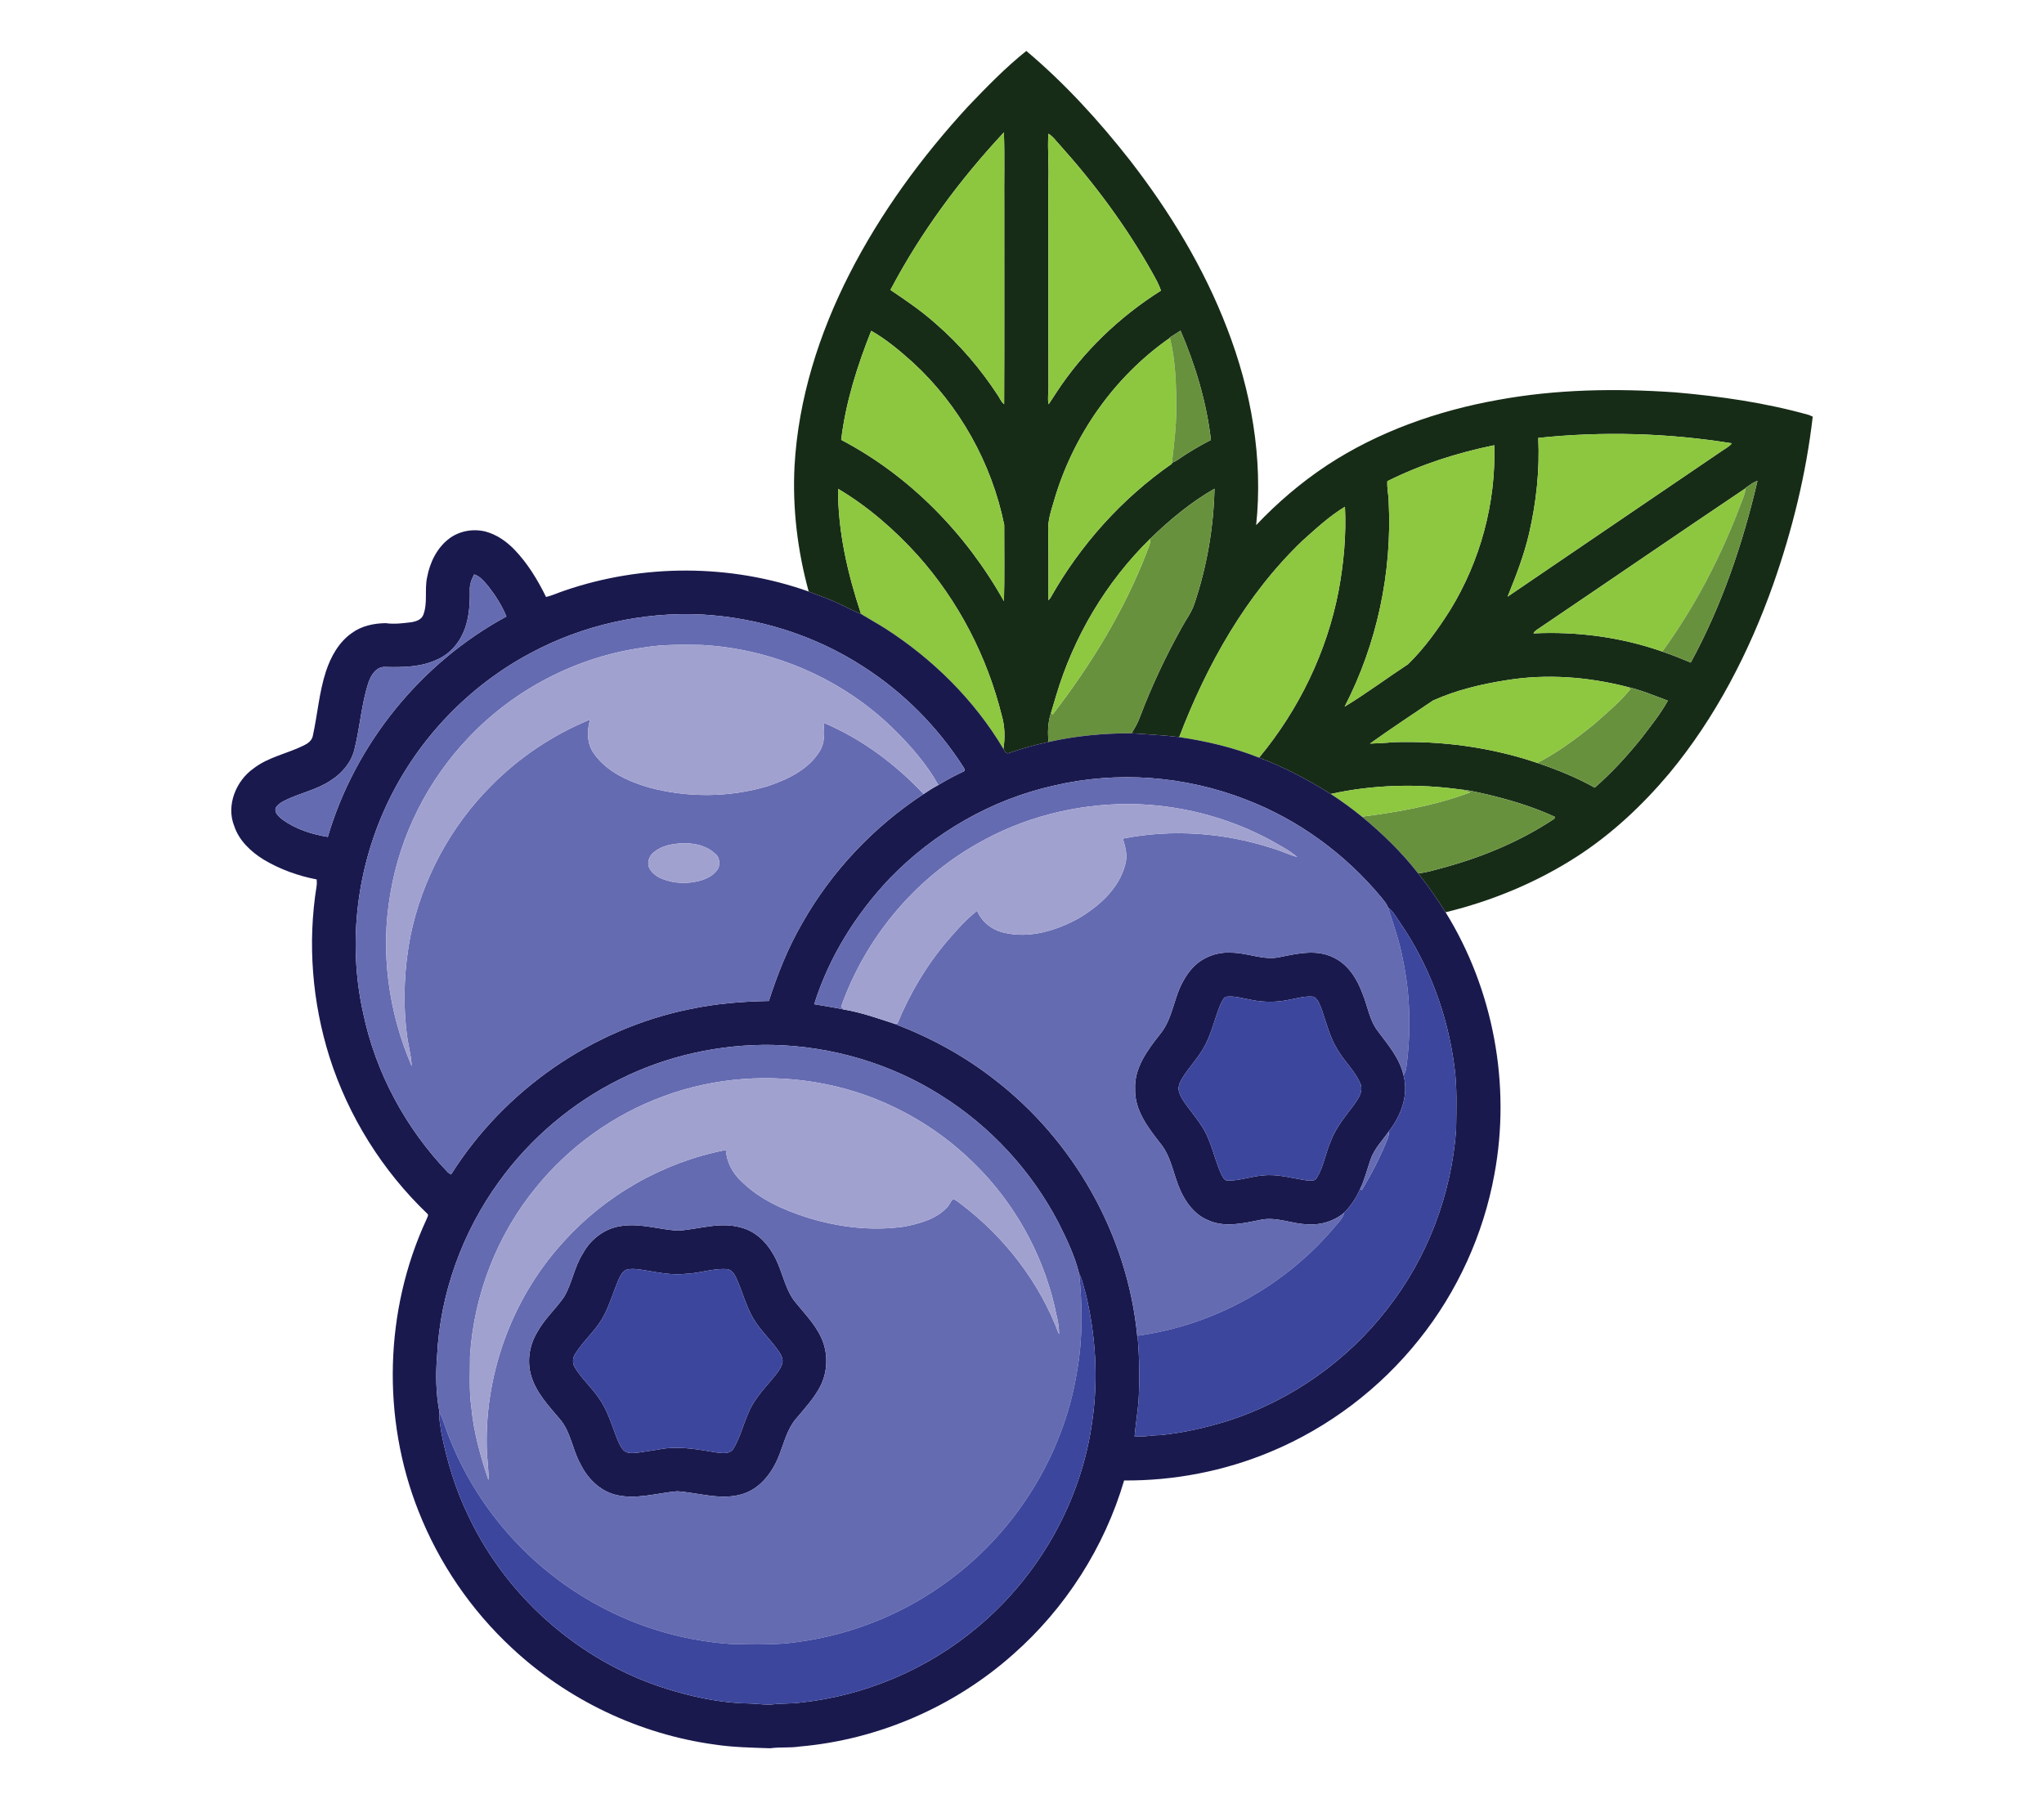 <?xml version="1.0" encoding="UTF-8" ?>
<!DOCTYPE svg PUBLIC "-//W3C//DTD SVG 1.1//EN" "http://www.w3.org/Graphics/SVG/1.1/DTD/svg11.dtd">
<svg width="1250pt" height="1100pt" viewBox="0 0 1250 1100" version="1.1" xmlns="http://www.w3.org/2000/svg">
<g id="#172c17ff">
<path fill="#172c17" opacity="1.00" d=" M 592.04 65.05 C 603.37 53.21 614.82 41.38 627.64 31.15 C 651.20 50.96 672.02 73.83 691.01 98.01 C 715.31 129.34 736.18 163.61 750.40 200.71 C 765.18 238.82 772.51 280.26 768.20 321.09 C 781.20 307.34 795.70 294.99 811.47 284.53 C 842.96 263.85 879.17 251.13 916.13 244.52 C 951.83 237.96 988.36 237.39 1024.49 239.91 C 1052.04 242.29 1079.60 246.25 1106.27 253.74 C 1106.84 254.00 1107.99 254.50 1108.57 254.75 C 1104.56 289.60 1096.12 323.89 1084.52 356.98 C 1069.77 398.68 1049.18 438.69 1020.86 472.85 C 1004.56 492.24 985.87 509.80 964.56 523.60 C 939.95 539.51 912.49 550.88 884.04 557.80 C 878.87 549.57 873.31 541.59 867.24 534.00 C 872.19 533.61 876.91 532.04 881.69 530.81 C 905.98 524.29 929.60 514.57 950.56 500.59 C 950.64 500.31 950.80 499.74 950.88 499.46 C 937.58 493.34 923.49 489.07 909.27 485.71 C 904.05 484.63 898.90 483.14 893.57 482.79 C 867.10 479.06 839.93 479.72 813.80 485.47 C 799.90 476.77 785.35 469.06 769.98 463.27 C 794.31 433.95 811.46 398.61 818.64 361.16 C 821.75 344.27 823.36 327.03 822.50 309.86 C 812.99 315.57 804.81 323.22 796.56 330.57 C 761.98 363.67 738.12 406.32 721.14 450.70 C 711.45 449.47 701.70 449.09 691.97 448.35 C 693.88 445.33 695.72 442.23 696.95 438.85 C 704.13 419.84 712.80 401.41 722.69 383.66 C 725.27 378.83 728.75 374.43 730.43 369.16 C 738.06 346.52 742.16 322.70 742.72 298.83 C 728.28 307.07 715.37 317.83 703.45 329.38 C 676.41 355.87 656.49 389.42 645.77 425.70 C 644.78 429.11 643.72 432.49 642.73 435.90 C 640.81 441.63 640.62 447.72 641.22 453.69 C 633.12 455.41 625.14 457.61 617.33 460.33 C 615.41 461.49 614.43 459.20 613.63 457.89 C 614.70 451.19 614.54 444.10 612.62 437.53 C 603.66 401.44 586.12 367.42 561.31 339.66 C 547.07 323.89 530.83 309.76 512.53 298.88 C 512.37 325.00 518.39 350.74 526.56 375.41 C 520.73 373.16 515.32 369.97 509.57 367.55 C 504.62 365.43 499.54 363.68 494.55 361.69 C 487.73 336.78 484.56 310.80 485.89 284.99 C 488.17 243.97 500.87 204.05 519.44 167.59 C 538.54 130.14 563.61 95.93 592.04 65.05 M 544.54 177.28 C 554.06 183.68 563.58 190.15 572.15 197.82 C 586.89 210.55 599.65 225.50 610.28 241.80 C 611.51 243.59 612.27 245.79 614.07 247.12 C 614.26 206.77 614.10 166.41 614.15 126.05 C 614.00 111.01 614.46 95.96 613.93 80.94 C 586.88 109.97 563.05 142.13 544.54 177.28 M 641.14 81.76 C 640.49 91.82 641.64 101.94 641.07 112.03 C 641.24 153.66 641.05 195.30 641.20 236.95 C 641.23 240.36 640.49 243.79 641.29 247.18 C 642.92 244.84 644.41 242.41 645.99 240.03 C 662.42 214.89 684.59 193.73 709.95 177.71 C 708.78 173.90 706.73 170.46 704.83 166.99 C 688.97 138.63 669.48 112.41 647.78 88.27 C 645.63 86.04 643.88 83.32 641.14 81.76 M 715.37 206.38 L 715.44 206.60 C 681.26 230.43 656.05 266.43 644.53 306.40 C 642.73 312.49 640.63 318.59 641.05 325.03 C 641.24 339.03 641.14 353.07 641.20 367.08 C 641.50 366.71 642.10 365.97 642.39 365.59 C 660.62 333.18 686.10 304.78 716.65 283.55 L 716.69 283.01 C 717.90 282.52 719.08 281.93 720.16 281.18 C 726.65 276.63 733.52 272.65 740.54 269.01 C 737.85 245.96 731.10 223.44 721.95 202.16 C 719.78 203.61 717.59 205.01 715.37 206.38 M 532.79 202.29 C 524.26 223.73 517.19 245.97 514.42 268.95 C 556.46 290.97 590.84 326.34 613.96 367.60 C 614.39 352.05 614.08 336.47 614.12 320.92 C 606.45 283.12 586.69 247.78 558.27 221.64 C 550.32 214.55 542.09 207.53 532.79 202.29 M 940.72 267.77 C 941.67 287.34 939.53 307.01 935.14 326.10 C 932.06 339.42 927.08 352.19 921.97 364.82 C 965.36 335.21 1008.87 305.79 1052.28 276.22 C 1054.59 274.54 1057.31 273.32 1059.14 271.07 C 1020.04 264.75 980.10 263.62 940.72 267.77 M 848.42 294.23 C 848.13 298.51 849.21 302.75 849.26 307.03 C 851.39 350.10 842.09 393.75 822.31 432.09 C 835.57 424.00 848.10 414.68 861.09 406.12 C 871.14 396.33 879.36 384.80 886.86 372.99 C 905.29 342.94 914.91 307.49 913.81 272.23 C 891.23 276.85 869.06 283.91 848.42 294.23 M 1067.52 298.29 L 1067.50 298.54 C 1025.26 326.92 983.31 355.73 941.15 384.21 C 939.89 385.08 938.45 385.84 937.78 387.29 C 964.42 385.97 991.42 389.58 1016.62 398.41 C 1022.48 400.44 1028.26 402.70 1033.97 405.14 C 1052.94 370.37 1065.75 332.53 1074.78 294.05 C 1072.04 294.84 1069.90 296.82 1067.52 298.29 M 921.55 415.86 C 906.08 418.25 890.64 421.92 876.32 428.35 C 863.47 437.09 850.44 445.62 837.81 454.67 C 842.54 454.50 847.28 454.31 852.00 453.81 C 881.80 452.85 911.81 456.92 940.10 466.47 C 952.18 470.58 964.09 475.35 975.24 481.60 C 985.84 472.40 995.31 461.96 1004.10 451.02 C 1009.65 443.70 1015.51 436.49 1019.95 428.43 C 1011.67 425.31 1003.45 421.88 994.81 419.91 C 970.96 413.85 945.91 411.93 921.55 415.86 Z" />
</g>
<g id="#8dc740ff">
<path fill="#8dc740" opacity="1.00" d=" M 544.54 177.28 C 563.05 142.13 586.88 109.97 613.93 80.94 C 614.46 95.96 614.00 111.01 614.15 126.05 C 614.10 166.41 614.26 206.77 614.07 247.12 C 612.27 245.79 611.51 243.59 610.28 241.80 C 599.65 225.50 586.89 210.55 572.15 197.82 C 563.58 190.15 554.06 183.68 544.54 177.28 Z" />
<path fill="#8dc740" opacity="1.00" d=" M 641.14 81.76 C 643.88 83.32 645.63 86.04 647.78 88.27 C 669.48 112.41 688.97 138.63 704.83 166.99 C 706.73 170.46 708.78 173.90 709.95 177.71 C 684.59 193.73 662.42 214.89 645.99 240.03 C 644.41 242.41 642.92 244.84 641.29 247.18 C 640.49 243.79 641.23 240.36 641.20 236.95 C 641.05 195.30 641.24 153.66 641.07 112.03 C 641.64 101.94 640.49 91.82 641.14 81.76 Z" />
<path fill="#8dc740" opacity="1.00" d=" M 532.79 202.29 C 542.09 207.53 550.32 214.55 558.27 221.64 C 586.69 247.78 606.45 283.12 614.12 320.92 C 614.08 336.47 614.39 352.05 613.96 367.60 C 590.84 326.34 556.46 290.97 514.42 268.95 C 517.19 245.97 524.26 223.73 532.79 202.29 Z" />
<path fill="#8dc740" opacity="1.00" d=" M 644.53 306.40 C 656.05 266.43 681.26 230.43 715.44 206.60 C 718.97 220.75 719.35 235.51 719.36 250.03 C 719.32 261.09 717.93 272.05 716.69 283.01 L 716.65 283.55 C 686.10 304.78 660.62 333.18 642.39 365.59 C 642.10 365.97 641.50 366.71 641.20 367.08 C 641.14 353.07 641.24 339.03 641.05 325.03 C 640.63 318.59 642.73 312.49 644.53 306.40 Z" />
<path fill="#8dc740" opacity="1.00" d=" M 940.72 267.77 C 980.10 263.62 1020.04 264.75 1059.14 271.07 C 1057.31 273.32 1054.59 274.54 1052.28 276.22 C 1008.87 305.79 965.36 335.21 921.97 364.82 C 927.08 352.19 932.06 339.42 935.14 326.10 C 939.53 307.01 941.67 287.34 940.72 267.77 Z" />
<path fill="#8dc740" opacity="1.00" d=" M 941.15 384.21 C 983.31 355.73 1025.26 326.92 1067.50 298.54 C 1067.36 301.25 1066.29 303.78 1065.30 306.27 C 1053.21 338.94 1037.08 370.18 1016.62 398.41 C 991.42 389.58 964.42 385.97 937.78 387.29 C 938.45 385.84 939.89 385.08 941.15 384.21 Z" />
</g>
<g id="#68913eff">
<path fill="#68913e" opacity="1.00" d=" M 715.37 206.38 C 717.59 205.01 719.78 203.61 721.95 202.16 C 731.10 223.44 737.85 245.96 740.54 269.01 C 733.52 272.65 726.65 276.63 720.16 281.18 C 719.08 281.93 717.90 282.52 716.69 283.01 C 717.93 272.05 719.32 261.09 719.36 250.03 C 719.35 235.51 718.97 220.75 715.44 206.60 L 715.37 206.38 Z" />
<path fill="#68913e" opacity="1.00" d=" M 1067.52 298.29 C 1069.90 296.82 1072.04 294.84 1074.78 294.05 C 1065.75 332.53 1052.94 370.37 1033.97 405.14 C 1028.26 402.70 1022.48 400.44 1016.62 398.41 C 1037.08 370.18 1053.21 338.94 1065.30 306.27 C 1066.29 303.78 1067.36 301.25 1067.50 298.54 L 1067.52 298.29 Z" />
<path fill="#68913e" opacity="1.00" d=" M 703.45 329.38 C 715.37 317.83 728.28 307.07 742.72 298.83 C 742.16 322.70 738.06 346.52 730.43 369.16 C 728.75 374.43 725.27 378.83 722.69 383.66 C 712.80 401.41 704.13 419.84 696.95 438.85 C 695.72 442.23 693.88 445.33 691.97 448.35 C 674.93 448.35 657.85 449.90 641.22 453.69 C 640.62 447.72 640.81 441.63 642.73 435.90 C 642.98 436.16 643.48 436.66 643.72 436.91 C 667.17 406.46 687.57 373.35 701.37 337.39 C 702.29 334.79 703.73 332.23 703.45 329.38 Z" />
<path fill="#68913e" opacity="1.00" d=" M 994.81 419.91 C 1003.45 421.88 1011.67 425.31 1019.95 428.43 C 1015.51 436.49 1009.65 443.70 1004.10 451.02 C 995.31 461.96 985.84 472.40 975.24 481.60 C 964.09 475.35 952.18 470.58 940.10 466.47 C 952.60 460.09 963.93 451.64 974.81 442.82 C 982.55 435.99 990.57 429.32 997.11 421.28 C 996.53 420.94 995.38 420.25 994.81 419.91 Z" />
<path fill="#68913e" opacity="1.00" d=" M 893.57 482.79 C 898.90 483.14 904.05 484.63 909.27 485.71 C 923.49 489.07 937.58 493.34 950.88 499.46 C 950.80 499.74 950.64 500.31 950.56 500.59 C 929.60 514.57 905.98 524.29 881.69 530.81 C 876.91 532.04 872.19 533.61 867.24 534.00 C 857.22 521.15 845.47 509.70 832.90 499.36 C 855.33 496.47 877.88 492.43 899.11 484.46 C 897.24 483.91 895.41 483.34 893.57 482.79 Z" />
</g>
<g id="#8ec740ff">
<path fill="#8ec740" opacity="1.00" d=" M 848.42 294.23 C 869.06 283.91 891.23 276.85 913.81 272.23 C 914.91 307.49 905.29 342.94 886.86 372.99 C 879.36 384.80 871.14 396.33 861.09 406.12 C 848.10 414.68 835.57 424.00 822.31 432.09 C 842.09 393.75 851.39 350.10 849.26 307.03 C 849.21 302.75 848.13 298.51 848.42 294.23 Z" />
<path fill="#8ec740" opacity="1.00" d=" M 512.53 298.88 C 530.83 309.76 547.07 323.89 561.31 339.66 C 586.12 367.42 603.66 401.44 612.62 437.53 C 614.54 444.10 614.70 451.19 613.63 457.89 C 595.93 428.14 570.65 403.10 541.59 384.41 C 536.65 381.28 531.53 378.48 526.56 375.41 C 518.39 350.74 512.37 325.00 512.53 298.88 Z" />
<path fill="#8ec740" opacity="1.00" d=" M 796.56 330.57 C 804.81 323.22 812.99 315.57 822.50 309.86 C 823.36 327.03 821.75 344.27 818.64 361.16 C 811.46 398.61 794.31 433.95 769.98 463.27 C 754.32 457.02 737.79 453.16 721.14 450.70 C 738.12 406.32 761.98 363.67 796.56 330.57 Z" />
<path fill="#8ec740" opacity="1.00" d=" M 645.77 425.70 C 656.49 389.42 676.41 355.87 703.45 329.38 C 703.73 332.23 702.29 334.79 701.37 337.39 C 687.57 373.35 667.17 406.46 643.72 436.91 C 643.48 436.66 642.98 436.16 642.73 435.90 C 643.72 432.49 644.78 429.11 645.77 425.70 Z" />
<path fill="#8ec740" opacity="1.00" d=" M 921.55 415.86 C 945.91 411.93 970.96 413.85 994.81 419.91 C 995.38 420.25 996.53 420.94 997.11 421.28 C 990.57 429.32 982.55 435.99 974.81 442.82 C 963.93 451.64 952.60 460.09 940.10 466.47 C 911.81 456.92 881.80 452.85 852.00 453.81 C 847.28 454.31 842.54 454.50 837.81 454.67 C 850.44 445.62 863.47 437.09 876.32 428.35 C 890.64 421.92 906.08 418.25 921.55 415.86 Z" />
<path fill="#8ec740" opacity="1.00" d=" M 813.80 485.47 C 839.93 479.72 867.10 479.06 893.57 482.79 C 895.41 483.34 897.24 483.91 899.11 484.46 C 877.88 492.43 855.33 496.47 832.90 499.36 C 826.78 494.40 820.42 489.74 813.80 485.47 Z" />
</g>
<g id="#1a194eff">
<path fill="#1a194e" opacity="1.00" d=" M 274.52 329.45 C 280.83 324.62 289.35 323.10 297.00 325.04 C 303.65 326.85 309.47 330.87 314.27 335.73 C 322.54 344.21 328.75 354.47 333.95 365.04 C 337.78 364.11 341.36 362.42 345.09 361.18 C 393.12 344.66 446.65 344.71 494.55 361.69 C 499.54 363.68 504.62 365.43 509.57 367.55 C 515.32 369.97 520.73 373.16 526.56 375.41 C 531.53 378.48 536.65 381.28 541.59 384.41 C 570.65 403.10 595.93 428.14 613.63 457.89 C 614.43 459.20 615.41 461.49 617.33 460.33 C 625.14 457.61 633.12 455.41 641.22 453.69 C 657.85 449.90 674.93 448.35 691.97 448.35 C 701.70 449.09 711.45 449.47 721.14 450.70 C 737.79 453.16 754.32 457.02 769.98 463.27 C 785.35 469.06 799.90 476.77 813.80 485.47 C 820.42 489.74 826.78 494.40 832.90 499.36 C 845.47 509.70 857.22 521.15 867.24 534.00 C 873.31 541.59 878.87 549.57 884.04 557.80 C 913.32 605.07 924.07 663.32 913.91 717.95 C 907.23 754.72 891.29 789.74 867.94 818.92 C 844.02 849.01 812.43 872.96 776.93 887.72 C 748.69 899.52 718.03 905.44 687.45 905.24 C 675.42 946.14 651.53 983.44 619.53 1011.59 C 583.49 1043.65 537.01 1063.77 488.95 1067.93 C 483.02 1068.86 476.97 1068.13 471.04 1068.98 C 459.70 1068.59 448.24 1068.40 436.96 1066.69 C 390.94 1060.39 347.12 1039.45 313.16 1007.78 C 288.12 984.59 268.40 955.68 255.91 923.93 C 233.44 867.19 235.10 801.34 260.68 745.90 C 261.00 744.76 262.11 743.62 261.61 742.40 C 233.99 716.05 213.08 682.73 201.50 646.34 C 190.94 612.80 188.01 576.81 193.57 542.07 C 193.82 540.62 193.78 539.17 193.67 537.73 C 182.33 535.56 171.29 531.58 161.35 525.68 C 153.50 520.84 146.21 514.05 143.24 505.08 C 138.19 492.52 144.27 477.51 154.99 469.92 C 164.06 462.86 175.68 460.82 185.80 455.80 C 188.26 454.63 190.77 452.81 191.30 449.96 C 194.18 436.88 195.15 423.37 199.31 410.58 C 202.30 401.56 207.15 392.69 215.09 387.12 C 221.04 382.70 228.59 381.12 235.87 381.03 C 241.24 381.79 246.65 381.07 251.98 380.40 C 254.68 379.88 257.77 378.81 258.84 376.02 C 261.70 368.63 259.53 360.58 261.20 352.99 C 262.86 344.00 267.15 335.12 274.52 329.45 M 287.31 360.98 C 287.47 368.75 286.97 376.67 284.42 384.06 C 281.60 392.17 275.81 399.43 267.90 403.03 C 258.02 407.89 246.76 408.10 235.98 407.82 C 230.46 407.31 227.02 412.46 225.44 417.04 C 220.97 430.51 220.17 444.84 216.68 458.55 C 214.67 466.45 208.99 472.96 202.21 477.26 C 193.49 483.13 182.89 484.97 173.63 489.74 C 171.67 490.75 169.76 492.04 168.62 493.98 C 167.62 497.17 170.70 499.40 172.82 501.18 C 180.90 507.04 190.72 510.12 200.46 511.74 C 217.21 454.78 257.49 405.24 309.67 376.97 C 307.00 370.32 303.03 364.14 298.62 358.48 C 296.16 355.67 293.69 352.34 289.97 351.23 C 288.37 354.24 287.13 357.51 287.31 360.98 M 324.35 399.40 C 286.89 419.34 256.07 451.45 237.63 489.67 C 218.35 529.48 212.42 575.79 222.02 619.05 C 229.60 655.76 248.11 689.98 274.04 716.97 C 274.49 717.26 275.40 717.85 275.86 718.14 C 308.28 666.59 362.26 629.09 421.98 617.00 C 437.83 613.65 454.01 612.34 470.18 612.05 C 475.48 595.64 481.86 579.52 490.54 564.58 C 508.52 532.78 534.31 505.48 564.86 485.48 C 567.77 483.51 570.75 481.63 573.85 479.98 C 578.75 477.00 583.81 474.29 589.01 471.86 C 590.52 471.48 589.75 469.78 589.14 468.98 C 573.36 444.35 552.27 423.14 527.60 407.40 C 498.25 388.44 463.84 377.65 429.00 375.73 C 392.85 374.02 356.23 382.23 324.35 399.40 M 644.53 480.36 C 606.42 488.83 571.21 509.12 544.11 537.13 C 523.38 558.97 506.97 585.23 497.93 614.03 C 503.92 615.10 509.96 615.94 515.92 617.24 C 526.50 618.99 536.65 622.60 546.81 625.91 C 568.47 634.15 589.13 645.24 607.45 659.50 C 656.60 696.97 689.53 755.14 695.47 816.74 L 695.65 816.72 C 696.85 830.11 697.05 843.59 696.25 857.02 C 695.61 864.10 694.53 871.12 693.84 878.19 C 698.94 878.86 704.00 877.50 709.10 877.53 C 723.32 876.24 737.28 872.93 750.92 868.79 C 789.27 856.43 823.71 832.25 848.37 800.38 C 872.87 769.18 887.57 730.53 890.47 691.00 C 890.65 677.96 891.18 664.83 889.40 651.88 C 885.29 620.54 874.01 590.07 856.09 564.00 C 853.80 560.85 852.03 557.15 848.81 554.83 C 848.05 552.61 846.42 550.84 845.00 549.03 C 822.98 522.41 794.24 501.26 761.93 488.90 C 724.84 474.41 683.32 471.23 644.53 480.36 M 378.96 659.95 C 349.86 674.42 324.34 696.03 305.29 722.36 C 282.79 753.29 269.17 790.77 267.30 829.02 C 266.36 840.49 266.59 852.20 268.76 863.52 C 268.27 867.51 269.39 871.45 269.79 875.41 C 273.25 893.31 278.62 910.93 286.65 927.33 C 311.00 978.71 358.13 1018.80 412.90 1034.19 C 427.88 1038.54 443.38 1041.46 459.01 1041.62 C 463.68 1041.68 468.32 1042.69 473.00 1042.09 C 478.32 1041.44 483.70 1041.80 489.02 1041.09 C 528.83 1037.00 567.30 1020.69 597.88 994.85 C 635.56 963.37 661.32 917.73 667.96 869.02 C 671.75 843.07 670.09 816.43 663.95 790.97 C 662.60 786.90 662.01 782.53 659.93 778.74 C 657.25 767.81 652.28 757.57 647.27 747.54 C 630.71 715.85 605.65 688.65 575.32 669.70 C 544.67 650.28 508.62 639.71 472.38 638.92 C 440.18 638.39 407.78 645.51 378.96 659.95 Z" />
<path fill="#1a194e" opacity="1.00" d=" M 729.55 591.52 C 735.53 585.23 744.34 581.96 752.97 582.52 C 763.07 582.50 772.87 587.52 783.01 585.14 C 793.63 582.98 805.35 580.32 815.54 585.48 C 824.60 589.74 830.06 598.77 833.36 607.86 C 836.48 615.36 837.48 623.88 842.61 630.43 C 848.81 638.83 856.01 647.05 858.33 657.54 C 861.53 669.52 856.86 682.07 849.50 691.55 C 845.51 697.30 840.34 702.44 838.08 709.21 C 836.02 715.20 834.53 721.42 831.71 727.13 C 829.37 732.47 826.15 737.33 822.06 741.48 C 816.00 746.67 807.89 749.13 799.96 748.61 C 790.17 748.50 780.70 743.76 770.86 745.88 C 760.42 748.00 749.04 750.75 738.86 746.13 C 730.84 742.92 725.37 735.64 721.91 728.00 C 717.56 718.53 716.46 707.53 709.70 699.24 C 702.15 689.61 693.83 678.88 694.17 665.98 C 693.53 653.01 701.76 642.06 709.38 632.40 C 714.75 626.01 716.70 617.76 719.28 610.03 C 721.44 603.28 724.68 596.74 729.55 591.52 M 749.44 609.51 C 747.56 611.11 746.68 613.52 745.74 615.74 C 742.82 623.22 741.01 631.12 737.38 638.32 C 733.67 645.89 727.61 651.91 723.16 659.00 C 721.89 661.12 720.66 663.47 720.70 666.00 C 721.36 670.07 723.86 673.47 726.26 676.70 C 730.99 683.12 736.37 689.26 739.17 696.85 C 742.11 703.77 743.72 711.19 746.88 718.02 C 747.81 719.60 748.69 722.09 750.98 721.83 C 758.13 721.99 764.94 719.29 772.04 718.78 C 781.13 717.63 790.00 720.44 798.91 721.71 C 801.02 721.73 804.03 722.59 805.24 720.22 C 809.48 713.40 810.58 705.21 813.77 697.91 C 816.83 689.64 822.53 682.80 827.78 675.86 C 830.31 672.19 833.72 667.85 832.13 663.12 C 829.00 655.12 822.32 649.30 818.04 641.97 C 813.41 634.51 811.24 625.93 808.47 617.69 C 807.29 614.78 806.31 611.33 803.59 609.49 C 798.33 608.79 793.20 610.48 788.07 611.36 C 780.73 612.90 773.07 612.92 765.71 611.47 C 760.33 610.60 754.96 608.69 749.44 609.51 Z" />
<path fill="#1a194e" opacity="1.00" d=" M 380.38 749.58 C 392.06 747.86 403.41 751.94 414.96 752.47 C 427.66 751.56 440.57 746.88 453.25 750.60 C 461.66 752.74 468.37 759.07 472.61 766.45 C 478.07 775.32 479.32 786.15 485.26 794.75 C 491.10 802.26 498.15 809.02 502.18 817.77 C 506.55 827.12 506.35 838.40 501.69 847.61 C 497.84 855.08 492.03 861.25 486.68 867.65 C 481.53 873.76 479.64 881.70 476.81 888.99 C 472.89 899.48 465.66 909.72 454.60 913.37 C 441.26 917.73 427.53 912.69 414.07 911.83 C 401.43 912.95 388.67 917.20 376.03 913.88 C 366.50 911.31 359.10 903.73 354.90 895.01 C 349.97 886.20 349.06 875.43 342.29 867.63 C 335.48 859.56 327.84 851.55 324.81 841.16 C 322.19 832.27 323.74 822.46 328.53 814.59 C 332.83 806.56 339.79 800.47 344.92 793.04 C 349.89 784.66 351.17 774.62 356.49 766.38 C 361.30 757.46 370.21 750.78 380.38 749.58 M 383.28 776.31 C 380.44 777.35 379.22 780.47 378.01 783.01 C 375.07 790.11 372.93 797.56 369.32 804.38 C 364.86 813.14 356.99 819.47 351.82 827.74 C 350.05 830.25 349.97 833.72 351.66 836.30 C 355.73 843.05 361.80 848.30 366.21 854.81 C 371.18 861.81 373.77 870.09 376.73 878.05 C 377.94 881.08 379.09 884.28 381.32 886.74 C 383.56 889.05 387.09 888.45 389.98 888.24 C 395.25 887.39 400.55 886.72 405.81 885.76 C 416.60 884.30 427.41 886.32 438.04 888.10 C 441.63 888.52 446.52 889.35 448.67 885.57 C 452.59 878.95 454.42 871.37 457.49 864.36 C 460.50 856.71 466.07 850.51 471.31 844.32 C 473.95 841.13 476.91 837.99 478.31 834.02 C 479.22 831.14 477.68 828.31 476.08 826.03 C 471.28 819.22 465.04 813.49 460.74 806.32 C 456.05 798.38 453.97 789.28 450.03 781.00 C 448.92 778.55 446.98 775.98 444.02 775.98 C 435.87 775.54 428.07 778.49 419.98 778.82 C 411.26 779.93 402.55 778.08 393.99 776.64 C 390.46 776.13 386.81 775.45 383.28 776.31 Z" />
</g>
<g id="#656bb1ff">
<path fill="#656bb1" opacity="1.00" d=" M 287.31 360.98 C 287.13 357.51 288.37 354.24 289.97 351.23 C 293.69 352.34 296.16 355.67 298.62 358.48 C 303.03 364.14 307.00 370.32 309.67 376.97 C 257.49 405.24 217.21 454.78 200.46 511.74 C 190.72 510.12 180.90 507.04 172.82 501.18 C 170.70 499.40 167.62 497.17 168.62 493.98 C 169.76 492.04 171.67 490.75 173.63 489.74 C 182.89 484.97 193.49 483.13 202.21 477.26 C 208.99 472.96 214.67 466.45 216.68 458.55 C 220.17 444.84 220.97 430.51 225.44 417.04 C 227.02 412.46 230.46 407.31 235.98 407.82 C 246.76 408.10 258.02 407.89 267.90 403.03 C 275.81 399.43 281.60 392.17 284.42 384.06 C 286.97 376.67 287.47 368.75 287.31 360.98 Z" />
<path fill="#656bb1" opacity="1.00" d=" M 324.35 399.40 C 356.23 382.23 392.85 374.02 429.00 375.73 C 463.84 377.65 498.25 388.44 527.60 407.40 C 552.27 423.14 573.36 444.35 589.14 468.98 C 589.75 469.78 590.52 471.48 589.01 471.86 C 583.81 474.29 578.75 477.00 573.85 479.98 C 566.54 466.95 556.52 455.58 545.88 445.16 C 514.73 414.90 472.40 396.67 429.07 394.36 C 417.37 394.22 405.60 393.93 394.01 395.88 C 353.41 401.34 314.99 421.07 286.80 450.77 C 261.80 476.81 244.77 510.44 238.79 546.05 C 232.44 581.62 237.51 618.78 251.76 651.87 C 251.48 644.83 249.33 638.04 248.64 631.05 C 246.33 611.38 247.29 591.40 251.07 571.97 C 258.22 537.56 275.54 505.32 300.38 480.44 C 317.55 463.05 338.28 449.22 360.89 439.97 C 358.81 446.88 358.88 454.74 363.24 460.80 C 371.03 471.84 384.00 477.69 396.59 481.42 C 420.39 487.87 446.02 487.73 469.66 480.64 C 481.74 476.53 494.40 470.60 501.29 459.30 C 504.55 454.05 504.23 447.77 503.62 441.90 C 526.92 451.70 547.53 467.19 564.86 485.48 C 534.31 505.48 508.52 532.78 490.54 564.58 C 481.86 579.52 475.48 595.64 470.18 612.05 C 454.01 612.34 437.83 613.65 421.98 617.00 C 362.26 629.09 308.28 666.59 275.86 718.14 C 275.40 717.85 274.49 717.26 274.04 716.97 C 248.11 689.98 229.60 655.76 222.02 619.05 C 212.42 575.79 218.35 529.48 237.63 489.67 C 256.07 451.45 286.89 419.34 324.35 399.40 M 410.33 516.42 C 406.11 517.23 401.99 518.96 398.87 521.97 C 396.66 524.29 395.63 528.01 397.18 530.97 C 398.78 533.89 401.61 535.99 404.66 537.25 C 412.09 540.34 420.59 540.59 428.32 538.45 C 432.74 537.15 437.26 534.77 439.49 530.54 C 440.04 527.74 440.17 524.29 437.71 522.32 C 430.62 515.42 419.59 514.66 410.33 516.42 Z" />
<path fill="#656bb1" opacity="1.00" d=" M 644.53 480.36 C 683.32 471.23 724.84 474.41 761.93 488.90 C 794.24 501.26 822.98 522.41 845.00 549.03 C 846.42 550.84 848.05 552.61 848.81 554.83 C 852.27 565.42 855.99 575.97 857.98 586.98 C 862.54 608.64 862.99 631.09 859.99 652.99 C 859.84 654.63 859.10 656.11 858.33 657.54 C 856.01 647.05 848.81 638.83 842.61 630.43 C 837.48 623.88 836.48 615.36 833.36 607.86 C 830.06 598.77 824.60 589.74 815.54 585.48 C 805.35 580.32 793.63 582.98 783.01 585.14 C 772.87 587.52 763.07 582.50 752.97 582.52 C 744.34 581.96 735.53 585.23 729.55 591.52 C 724.68 596.74 721.44 603.28 719.28 610.03 C 716.70 617.76 714.75 626.01 709.38 632.40 C 701.76 642.06 693.53 653.01 694.17 665.98 C 693.83 678.88 702.15 689.61 709.70 699.24 C 716.46 707.53 717.56 718.53 721.91 728.00 C 725.37 735.64 730.84 742.92 738.86 746.13 C 749.04 750.75 760.42 748.00 770.86 745.88 C 780.70 743.76 790.17 748.50 799.96 748.61 C 807.89 749.13 816.00 746.67 822.06 741.48 C 821.24 744.78 818.80 747.20 816.64 749.68 C 786.43 785.93 742.43 810.36 695.65 816.72 L 695.47 816.74 C 689.53 755.14 656.60 696.97 607.45 659.50 C 589.13 645.24 568.47 634.15 546.81 625.91 C 547.31 625.89 548.31 625.86 548.82 625.84 C 556.34 607.57 566.52 590.37 579.33 575.31 C 584.97 568.79 590.70 562.19 597.54 556.91 C 600.44 563.73 606.66 568.61 613.84 570.26 C 629.50 574.05 645.82 569.07 659.59 561.54 C 672.10 554.13 684.10 543.50 688.04 528.99 C 689.72 523.56 688.38 517.97 686.59 512.78 C 716.75 506.77 748.39 509.11 777.62 518.50 C 782.97 520.01 787.97 522.51 793.31 524.03 C 788.49 519.84 782.68 517.05 777.21 513.83 C 750.56 499.45 720.34 491.76 690.06 491.62 C 657.69 491.62 625.25 499.88 597.21 516.17 C 558.84 537.97 528.98 574.04 514.37 615.65 C 514.76 616.05 515.53 616.84 515.92 617.24 C 509.96 615.94 503.92 615.10 497.93 614.03 C 506.97 585.23 523.38 558.97 544.11 537.13 C 571.21 509.12 606.42 488.83 644.53 480.36 Z" />
<path fill="#656bb1" opacity="1.00" d=" M 378.96 659.95 C 407.78 645.51 440.18 638.39 472.38 638.92 C 508.62 639.71 544.67 650.28 575.32 669.70 C 605.65 688.65 630.71 715.85 647.27 747.54 C 652.28 757.57 657.25 767.81 659.93 778.74 C 661.99 798.43 662.20 818.43 658.74 837.98 C 650.46 890.74 619.53 939.28 575.70 969.68 C 549.78 987.94 519.38 999.73 487.97 1003.97 C 474.41 1005.99 460.66 1005.53 447.00 1005.24 C 415.90 1003.13 385.29 993.57 358.58 977.49 C 321.09 955.23 291.17 920.41 275.11 879.85 C 272.74 874.50 271.40 868.75 268.76 863.52 C 266.59 852.20 266.36 840.49 267.30 829.02 C 269.17 790.77 282.79 753.29 305.29 722.36 C 324.34 696.03 349.86 674.42 378.96 659.95 M 405.39 670.46 C 375.22 681.59 348.18 701.01 327.90 725.95 C 304.08 754.94 289.84 791.55 287.45 828.96 C 287.46 839.62 286.77 850.37 288.31 860.97 C 289.75 876.03 293.90 890.69 298.72 904.98 C 298.90 899.61 298.16 894.27 297.80 888.93 C 295.62 842.35 312.30 795.18 343.53 760.51 C 369.54 731.12 405.38 710.58 443.93 703.16 C 444.38 710.61 448.06 717.46 453.53 722.45 C 464.56 733.29 479.06 739.84 493.64 744.44 C 512.75 750.37 533.13 752.87 553.00 750.00 C 562.42 748.17 572.49 745.46 579.25 738.18 C 580.79 736.71 581.28 734.30 582.99 733.07 C 584.74 733.88 586.24 735.13 587.79 736.29 C 614.57 756.56 635.88 784.31 647.62 815.84 C 647.86 809.76 645.89 803.91 644.77 798.00 C 636.98 765.50 620.00 735.26 596.18 711.82 C 571.19 686.88 538.72 669.46 504.04 662.74 C 471.28 656.28 436.70 658.75 405.39 670.46 M 380.38 749.58 C 370.21 750.78 361.30 757.46 356.49 766.38 C 351.17 774.62 349.89 784.66 344.92 793.04 C 339.79 800.47 332.83 806.56 328.53 814.59 C 323.74 822.46 322.19 832.27 324.81 841.16 C 327.84 851.55 335.48 859.56 342.29 867.63 C 349.06 875.43 349.97 886.20 354.90 895.01 C 359.10 903.73 366.50 911.31 376.03 913.88 C 388.67 917.20 401.43 912.95 414.07 911.83 C 427.53 912.69 441.26 917.73 454.60 913.37 C 465.66 909.72 472.89 899.48 476.81 888.99 C 479.64 881.70 481.53 873.76 486.68 867.65 C 492.03 861.25 497.84 855.08 501.69 847.61 C 506.35 838.40 506.55 827.12 502.18 817.77 C 498.15 809.02 491.10 802.26 485.26 794.75 C 479.32 786.15 478.07 775.32 472.61 766.45 C 468.37 759.07 461.66 752.74 453.25 750.60 C 440.57 746.88 427.66 751.56 414.96 752.47 C 403.41 751.94 392.06 747.86 380.38 749.58 Z" />
</g>
<g id="#a1a1d0ff">
<path fill="#a1a1d0" opacity="1.00" d=" M 394.01 395.88 C 405.60 393.93 417.37 394.22 429.07 394.36 C 472.40 396.67 514.73 414.90 545.88 445.16 C 556.52 455.58 566.54 466.95 573.85 479.98 C 570.75 481.63 567.77 483.51 564.86 485.48 C 547.53 467.19 526.92 451.70 503.62 441.90 C 504.23 447.77 504.55 454.05 501.29 459.30 C 494.40 470.60 481.74 476.53 469.66 480.64 C 446.02 487.73 420.39 487.87 396.59 481.42 C 384.00 477.69 371.03 471.84 363.24 460.80 C 358.88 454.74 358.81 446.88 360.89 439.97 C 338.28 449.22 317.55 463.05 300.38 480.44 C 275.54 505.32 258.22 537.56 251.07 571.97 C 247.29 591.40 246.33 611.38 248.64 631.05 C 249.33 638.04 251.48 644.83 251.76 651.87 C 237.51 618.78 232.44 581.62 238.79 546.05 C 244.77 510.44 261.80 476.81 286.80 450.77 C 314.99 421.07 353.41 401.34 394.01 395.88 Z" />
<path fill="#a1a1d0" opacity="1.00" d=" M 597.21 516.17 C 625.25 499.88 657.69 491.62 690.06 491.62 C 720.34 491.76 750.56 499.45 777.21 513.83 C 782.68 517.05 788.49 519.84 793.31 524.03 C 787.97 522.51 782.97 520.01 777.62 518.50 C 748.39 509.11 716.75 506.77 686.59 512.78 C 688.38 517.97 689.72 523.56 688.04 528.99 C 684.10 543.50 672.10 554.13 659.59 561.54 C 645.82 569.07 629.50 574.05 613.84 570.26 C 606.66 568.61 600.44 563.73 597.54 556.91 C 590.70 562.19 584.97 568.79 579.33 575.31 C 566.52 590.37 556.34 607.57 548.82 625.84 C 548.31 625.86 547.31 625.89 546.81 625.91 C 536.65 622.60 526.50 618.99 515.92 617.24 C 515.53 616.84 514.76 616.05 514.37 615.65 C 528.98 574.04 558.84 537.97 597.21 516.17 Z" />
<path fill="#a1a1d0" opacity="1.00" d=" M 410.33 516.42 C 419.59 514.66 430.62 515.42 437.71 522.32 C 440.17 524.29 440.04 527.74 439.49 530.54 C 437.26 534.77 432.74 537.15 428.32 538.45 C 420.59 540.59 412.09 540.34 404.66 537.25 C 401.61 535.99 398.78 533.89 397.18 530.97 C 395.63 528.01 396.66 524.29 398.87 521.97 C 401.99 518.96 406.11 517.23 410.33 516.42 Z" />
<path fill="#a1a1d0" opacity="1.00" d=" M 405.39 670.46 C 436.70 658.75 471.28 656.28 504.04 662.74 C 538.72 669.46 571.19 686.88 596.18 711.82 C 620.00 735.26 636.98 765.50 644.77 798.00 C 645.89 803.91 647.86 809.76 647.62 815.84 C 635.88 784.31 614.57 756.56 587.79 736.29 C 586.24 735.13 584.74 733.88 582.99 733.07 C 581.28 734.30 580.79 736.71 579.25 738.18 C 572.49 745.46 562.42 748.17 553.00 750.00 C 533.13 752.87 512.75 750.37 493.64 744.44 C 479.06 739.84 464.56 733.29 453.53 722.45 C 448.06 717.46 444.38 710.61 443.93 703.16 C 405.38 710.58 369.54 731.12 343.53 760.51 C 312.30 795.18 295.62 842.35 297.80 888.93 C 298.16 894.27 298.90 899.61 298.72 904.98 C 293.90 890.69 289.75 876.03 288.31 860.97 C 286.77 850.37 287.46 839.62 287.45 828.96 C 289.84 791.55 304.08 754.94 327.90 725.95 C 348.18 701.01 375.22 681.59 405.39 670.46 Z" />
</g>
<g id="#3c469dff">
<path fill="#3c469d" opacity="1.00" d=" M 848.81 554.83 C 852.03 557.15 853.80 560.85 856.09 564.00 C 874.01 590.07 885.29 620.54 889.40 651.88 C 891.18 664.83 890.65 677.96 890.47 691.00 C 887.57 730.53 872.87 769.18 848.37 800.38 C 823.71 832.25 789.27 856.43 750.92 868.79 C 737.28 872.93 723.32 876.24 709.10 877.53 C 704.00 877.50 698.94 878.86 693.84 878.19 C 694.53 871.12 695.61 864.10 696.25 857.02 C 697.05 843.59 696.85 830.11 695.65 816.72 C 742.43 810.36 786.43 785.93 816.64 749.68 C 818.80 747.20 821.24 744.78 822.06 741.48 C 826.15 737.33 829.37 732.47 831.71 727.13 C 831.99 727.27 832.55 727.56 832.83 727.70 C 838.83 717.48 844.40 706.97 848.71 695.92 C 849.26 694.52 849.39 693.02 849.50 691.55 C 856.86 682.07 861.53 669.52 858.33 657.54 C 859.10 656.11 859.84 654.63 859.99 652.99 C 862.99 631.09 862.54 608.64 857.98 586.98 C 855.99 575.97 852.27 565.42 848.81 554.83 Z" />
<path fill="#3c469d" opacity="1.00" d=" M 749.44 609.51 C 754.96 608.69 760.33 610.60 765.71 611.47 C 773.07 612.92 780.73 612.90 788.07 611.36 C 793.20 610.48 798.33 608.79 803.59 609.49 C 806.31 611.33 807.29 614.78 808.47 617.69 C 811.24 625.93 813.41 634.51 818.04 641.97 C 822.32 649.30 829.00 655.12 832.13 663.12 C 833.72 667.85 830.31 672.19 827.78 675.86 C 822.53 682.80 816.83 689.64 813.77 697.91 C 810.58 705.21 809.48 713.40 805.24 720.22 C 804.03 722.59 801.02 721.73 798.91 721.71 C 790.00 720.44 781.13 717.63 772.04 718.78 C 764.94 719.29 758.13 721.99 750.98 721.83 C 748.69 722.09 747.81 719.60 746.88 718.02 C 743.72 711.19 742.11 703.77 739.17 696.85 C 736.37 689.26 730.99 683.12 726.26 676.70 C 723.86 673.47 721.36 670.07 720.70 666.00 C 720.66 663.47 721.89 661.12 723.16 659.00 C 727.61 651.91 733.67 645.89 737.38 638.32 C 741.01 631.12 742.82 623.22 745.74 615.74 C 746.68 613.52 747.56 611.11 749.44 609.51 Z" />
<path fill="#3c469d" opacity="1.00" d=" M 383.28 776.31 C 386.81 775.45 390.46 776.13 393.99 776.64 C 402.55 778.08 411.26 779.93 419.98 778.82 C 428.07 778.49 435.87 775.54 444.02 775.98 C 446.98 775.98 448.92 778.55 450.03 781.00 C 453.97 789.28 456.05 798.38 460.74 806.32 C 465.04 813.49 471.28 819.22 476.08 826.03 C 477.68 828.31 479.22 831.14 478.31 834.02 C 476.91 837.99 473.95 841.13 471.31 844.32 C 466.07 850.51 460.50 856.71 457.49 864.36 C 454.42 871.37 452.59 878.95 448.67 885.57 C 446.52 889.35 441.63 888.52 438.04 888.10 C 427.41 886.32 416.60 884.30 405.81 885.76 C 400.55 886.72 395.25 887.39 389.98 888.24 C 387.09 888.45 383.56 889.05 381.32 886.74 C 379.09 884.28 377.94 881.08 376.73 878.05 C 373.77 870.09 371.18 861.81 366.21 854.81 C 361.80 848.30 355.73 843.05 351.66 836.30 C 349.97 833.72 350.05 830.25 351.82 827.74 C 356.99 819.47 364.86 813.14 369.32 804.38 C 372.93 797.56 375.07 790.11 378.01 783.01 C 379.22 780.47 380.44 777.35 383.28 776.31 Z" />
<path fill="#3c469d" opacity="1.00" d=" M 659.93 778.74 C 662.01 782.53 662.60 786.90 663.95 790.97 C 670.09 816.43 671.75 843.07 667.96 869.02 C 661.32 917.73 635.56 963.37 597.88 994.85 C 567.30 1020.69 528.83 1037.00 489.02 1041.09 C 483.70 1041.80 478.32 1041.44 473.00 1042.09 C 468.32 1042.69 463.68 1041.68 459.01 1041.62 C 443.38 1041.46 427.88 1038.54 412.90 1034.19 C 358.13 1018.80 311.00 978.71 286.65 927.33 C 278.62 910.93 273.25 893.31 269.79 875.41 C 269.39 871.45 268.27 867.51 268.76 863.52 C 271.40 868.75 272.74 874.50 275.11 879.85 C 291.17 920.41 321.09 955.23 358.58 977.49 C 385.29 993.57 415.90 1003.13 447.00 1005.24 C 460.66 1005.53 474.41 1005.99 487.97 1003.97 C 519.38 999.73 549.78 987.94 575.70 969.68 C 619.53 939.28 650.46 890.74 658.74 837.98 C 662.20 818.43 661.99 798.43 659.93 778.74 Z" />
</g>
<g id="#656cb2ff">
<path fill="#656cb2" opacity="1.00" d=" M 849.50 691.55 C 849.39 693.02 849.26 694.52 848.71 695.92 C 844.40 706.97 838.83 717.48 832.83 727.70 C 832.55 727.56 831.99 727.27 831.71 727.13 C 834.53 721.42 836.02 715.20 838.08 709.21 C 840.34 702.44 845.51 697.30 849.50 691.55 Z" />
</g>
</svg>
